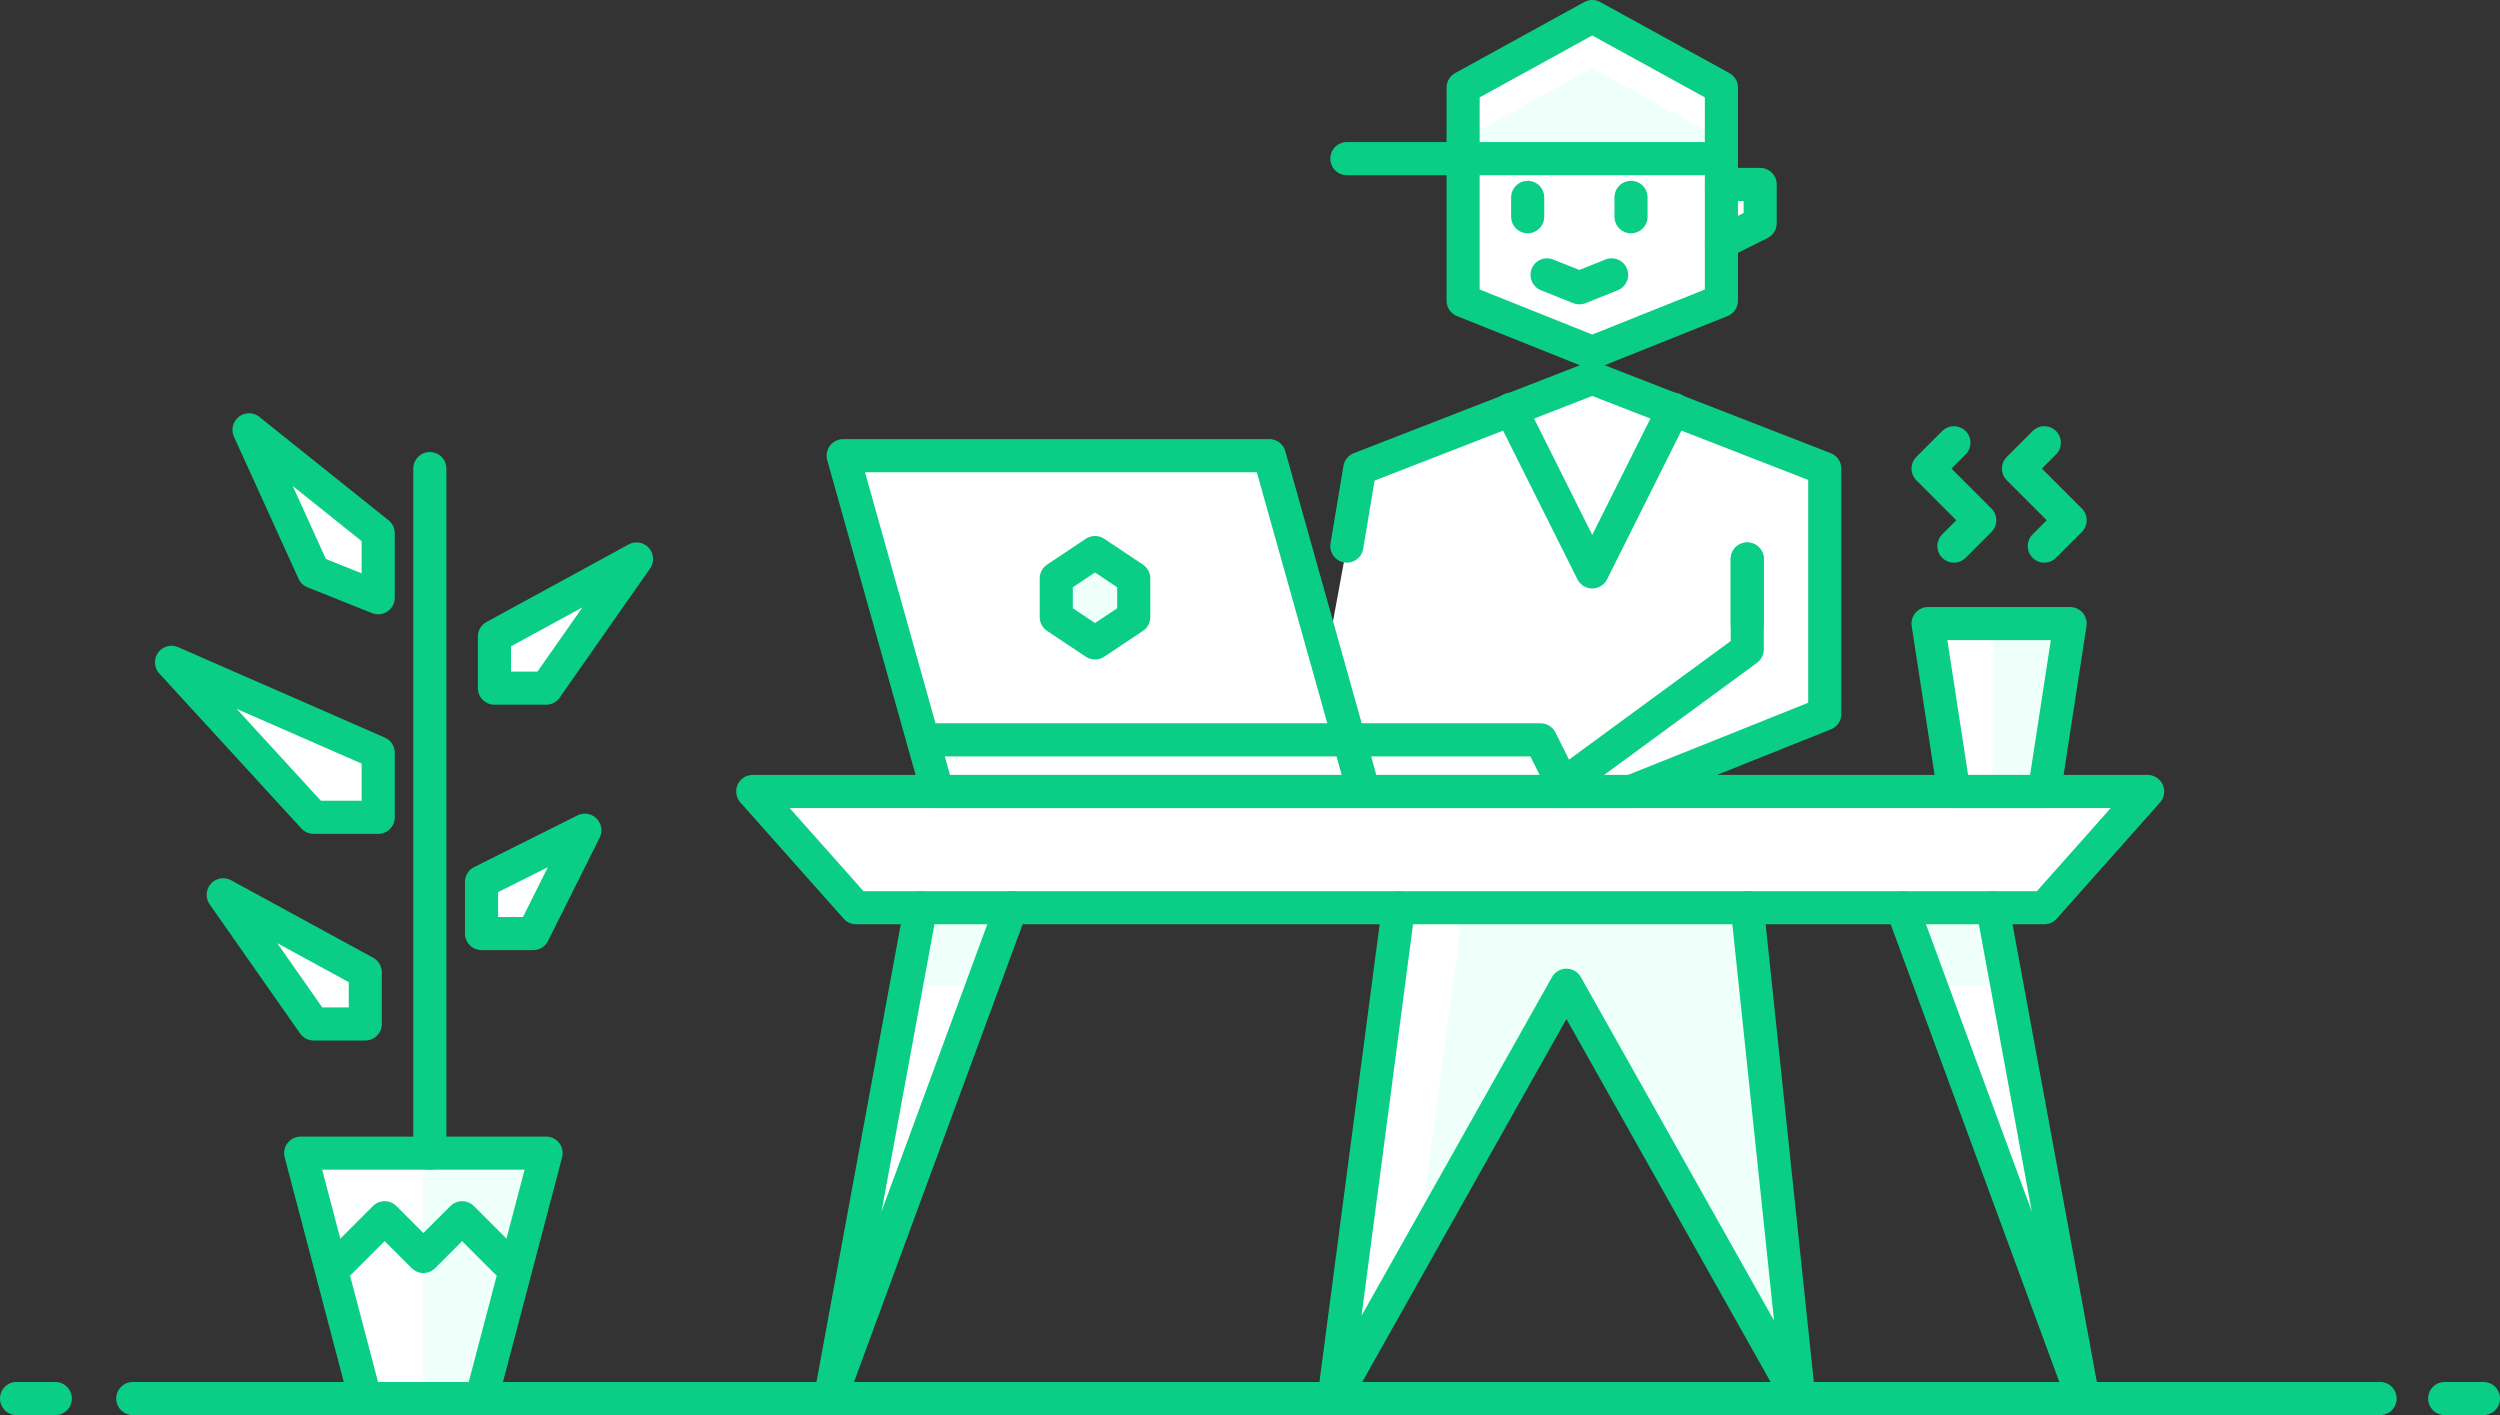 <svg xmlns="http://www.w3.org/2000/svg" width="151" height="85.471" viewBox="0 0 151 85.471">
    <rect x="0" y="0" width="151" height="85.471" fill="#333333" stroke="none"/>
    <defs>
        <style>
            .cls-1,.cls-5{fill:#fff}.cls-2,.cls-6{fill:#effff9}.cls-3,.cls-4{fill:none}.cls-3,.cls-4,.cls-5,.cls-6{stroke:#0bce86;stroke-linejoin:round;stroke-miterlimit:10;stroke-width:2px}.cls-4,.cls-5{stroke-linecap:round}
        </style>
    </defs>
    <g id="Group_1241" data-name="Group 1241" transform="translate(-108 -90.529)">
        <path id="Path_1866" d="M100.5 53.963h19.893l11.7-4.681V34.461L118.052 29l-14.042 5.461-.78 4.681z" class="cls-1" data-name="Path 1866" transform="translate(86.12 84.372)"/>
        <path id="Path_1867" d="M133 14h2.34v2.34L133 17.51" class="cls-1" data-name="Path 1867" transform="translate(78.974 87.67)"/>
        <path id="Path_1868" d="M69.461 70L64 99.644 74.921 70" class="cls-1" data-name="Path 1868" transform="translate(94.147 75.356)"/>
        <path id="Path_1869" d="M127.963 70l3.12 29.644-14.041-24.963L103 99.644 106.9 70" class="cls-1" data-name="Path 1869" transform="translate(85.571 75.356)"/>
        <path id="Path_1870" d="M136.01 68.021H64.241L58 61h84.251z" class="cls-1" data-name="Path 1870" transform="translate(95.466 77.335)"/>
        <path id="Path_1871" d="M152.461 70l5.461 29.644L147 70" class="cls-1" data-name="Path 1871" transform="translate(75.895 75.356)"/>
        <path id="Path_1872" d="M156.021 58.141h-5.461L149 48h8.581z" class="cls-1" data-name="Path 1872" transform="translate(75.455 80.194)"/>
        <path id="Path_1873" d="M128.6 18.162l-7.8 3.12-7.8-3.12V5.291L120.8 1l7.8 4.291z" class="cls-1" data-name="Path 1873" transform="translate(83.372 90.529)"/>
        <path id="Path_1874" d="M33.921 103.822H26.9L23 89h14.822z" class="cls-1" data-name="Path 1874" transform="translate(103.162 71.178)"/>
        <path id="Path_1875" d="M118.471 74.681l14.042 24.963L129.393 70H112.23l-2.73 20.595z" class="cls-2" data-name="Path 1875" transform="translate(84.141 75.356)"/>
        <path id="Path_1876" d="M153.319 74.681L152.461 70H147l1.716 4.681z" class="cls-2" data-name="Path 1876" transform="translate(75.895 75.356)"/>
        <path id="Path_1877" d="M69.9 74.681L70.758 70h5.461L74.5 74.681z" class="cls-2" data-name="Path 1877" transform="translate(92.849 75.356)"/>
        <path id="Path_1878" d="M32.5 89h7.411l-3.9 14.822H32.5z" class="cls-2" data-name="Path 1878" transform="translate(101.073 71.178)"/>
        <path id="Path_1879" d="M154 58.141h3.12L158.681 48H154z" class="cls-2" data-name="Path 1879" transform="translate(74.356 80.194)"/>
        <path id="Path_1880" d="M113 10.461v-1.17L120.8 5l7.8 4.291v1.17z" class="cls-2" data-name="Path 1880" transform="translate(83.372 89.649)"/>
        <path id="Path_1881" d="M128.6 18.162l-7.8 3.12-7.8-3.12V5.291L120.8 1l7.8 4.291z" class="cls-3" data-name="Path 1881" transform="translate(83.372 90.529)"/>
        <path id="Line_30" d="M0 1.17V0" class="cls-4" data-name="Line 30" transform="translate(200.272 102.45)"/>
        <path id="Line_31" d="M0 1.17V0" class="cls-4" data-name="Line 31" transform="translate(206.513 102.45)"/>
        <path id="Path_1882" d="M70.695 55.283L65 35h25.743l5.695 20.283z" class="cls-5" data-name="Path 1882" transform="translate(93.927 83.052)"/>
        <path id="Path_1883" d="M86.181 46.4l-2.34 1.56L81.5 46.4v-2.34l2.34-1.56 2.34 1.56z" class="cls-6" data-name="Path 1883" transform="translate(90.298 81.403)"/>
        <g id="Group_1238" data-name="Group 1238" transform="translate(199.258 115.244)">
            <path id="Path_1884" d="M126.529 31.4l-4.915 9.829L116.7 31.4" class="cls-4" data-name="Path 1884" transform="translate(-116.7 -31.4)"/>
        </g>
        <path id="Line_32" d="M22.623 0H0" class="cls-4" data-name="Line 32" transform="translate(189.351 100.11)"/>
        <path id="Path_1885" d="M123.4 21l-1.95.78-1.95-.78" class="cls-4" data-name="Path 1885" transform="translate(81.942 86.131)"/>
        <path id="Path_1886" d="M133 14h2.34v2.34L133 17.51" class="cls-4" data-name="Path 1886" transform="translate(78.974 87.67)"/>
        <path id="Line_33" d="M25.743 0H0" class="cls-4" data-name="Line 33" transform="translate(163.763 135.215)"/>
        <path id="Path_1887" d="M105.058 60.12h12.248l-1.56-3.12H104.2z" class="cls-5" data-name="Path 1887" transform="translate(85.307 78.215)"/>
        <path id="Path_1888" d="M128.183 39.921v5.461l-11.7 8.581h4.681l11.7-4.681V34.461L118.822 29l-14.042 5.461-.78 4.68" class="cls-4" data-name="Path 1888" transform="translate(85.351 84.372)"/>
        <path id="Line_34" d="M0 0v3.901" class="cls-4" data-name="Line 34" transform="translate(213.534 124.293)"/>
        <path id="Path_1889" d="M136.01 68.021H64.241L58 61h84.251z" class="cls-4" data-name="Path 1889" transform="translate(95.466 77.335)"/>
        <path id="Path_1890" d="M69.461 70L64 99.644 74.921 70" class="cls-4" data-name="Path 1890" transform="translate(94.147 75.356)"/>
        <path id="Path_1891" d="M152.461 70l5.461 29.644L147 70" class="cls-4" data-name="Path 1891" transform="translate(75.895 75.356)"/>
        <g id="Group_1239" data-name="Group 1239" transform="translate(109 175)">
            <path id="Line_35" d="M0 0h135.738" class="cls-4" data-name="Line 35" transform="translate(7.021)"/>
            <path id="Line_36" d="M0 0h2.34" class="cls-4" data-name="Line 36" transform="translate(146.66)"/>
            <path id="Line_37" d="M0 0h2.34" class="cls-4" data-name="Line 37"/>
        </g>
        <path id="Path_1892" d="M127.963 70l3.12 29.644-14.041-24.963L103 99.644 106.9 70" class="cls-4" data-name="Path 1892" transform="translate(85.571 75.356)"/>
        <g id="Group_1240" data-name="Group 1240" transform="translate(224.456 117.272)">
            <path id="Path_1893" d="M150.56 40.241l1.56-1.56L149 35.56l1.56-1.56" class="cls-4" data-name="Path 1893" transform="translate(-149 -34)"/>
            <path id="Path_1894" d="M157.56 40.241l1.56-1.56L156 35.56l1.56-1.56" class="cls-4" data-name="Path 1894" transform="translate(-150.539 -34)"/>
        </g>
        <path id="Path_1895" d="M156.021 58.141h-5.461L149 48h8.581z" class="cls-4" data-name="Path 1895" transform="translate(75.455 80.194)"/>
        <path id="Path_1896" d="M33.921 103.822H26.9L23 89h14.822z" class="cls-4" data-name="Path 1896" transform="translate(103.162 71.178)"/>
        <path id="Path_1897" d="M37 70.241h3.12L43.241 64 37 67.12z" class="cls-5" data-name="Path 1897" transform="translate(100.084 76.675)"/>
        <path id="Path_1898" d="M25.581 76.8h-3.12L17 69l8.581 4.681z" class="cls-5" data-name="Path 1898" transform="translate(104.482 75.576)"/>
        <path id="Path_1899" d="M38 50.8h3.12l5.461-7.8L38 47.681z" class="cls-5" data-name="Path 1899" transform="translate(99.864 81.293)"/>
        <path id="Path_1900" d="M21.581 60.361L13 51l12.482 5.461v3.9z" class="cls-5" data-name="Path 1900" transform="translate(105.361 79.534)"/>
        <path id="Line_38" d="M0 41.346V0" class="cls-4" data-name="Line 38" transform="translate(133.963 118.832)"/>
        <path id="Path_1901" d="M26.8 39.241L19 33l3.9 8.581 3.9 1.56z" class="cls-5" data-name="Path 1901" transform="translate(104.042 83.492)"/>
        <path id="Path_1902" d="M25.5 97.12L28.62 94l2.34 2.34L33.3 94l3.12 3.12" class="cls-4" data-name="Path 1902" transform="translate(102.613 70.079)"/>
    </g>
</svg>
